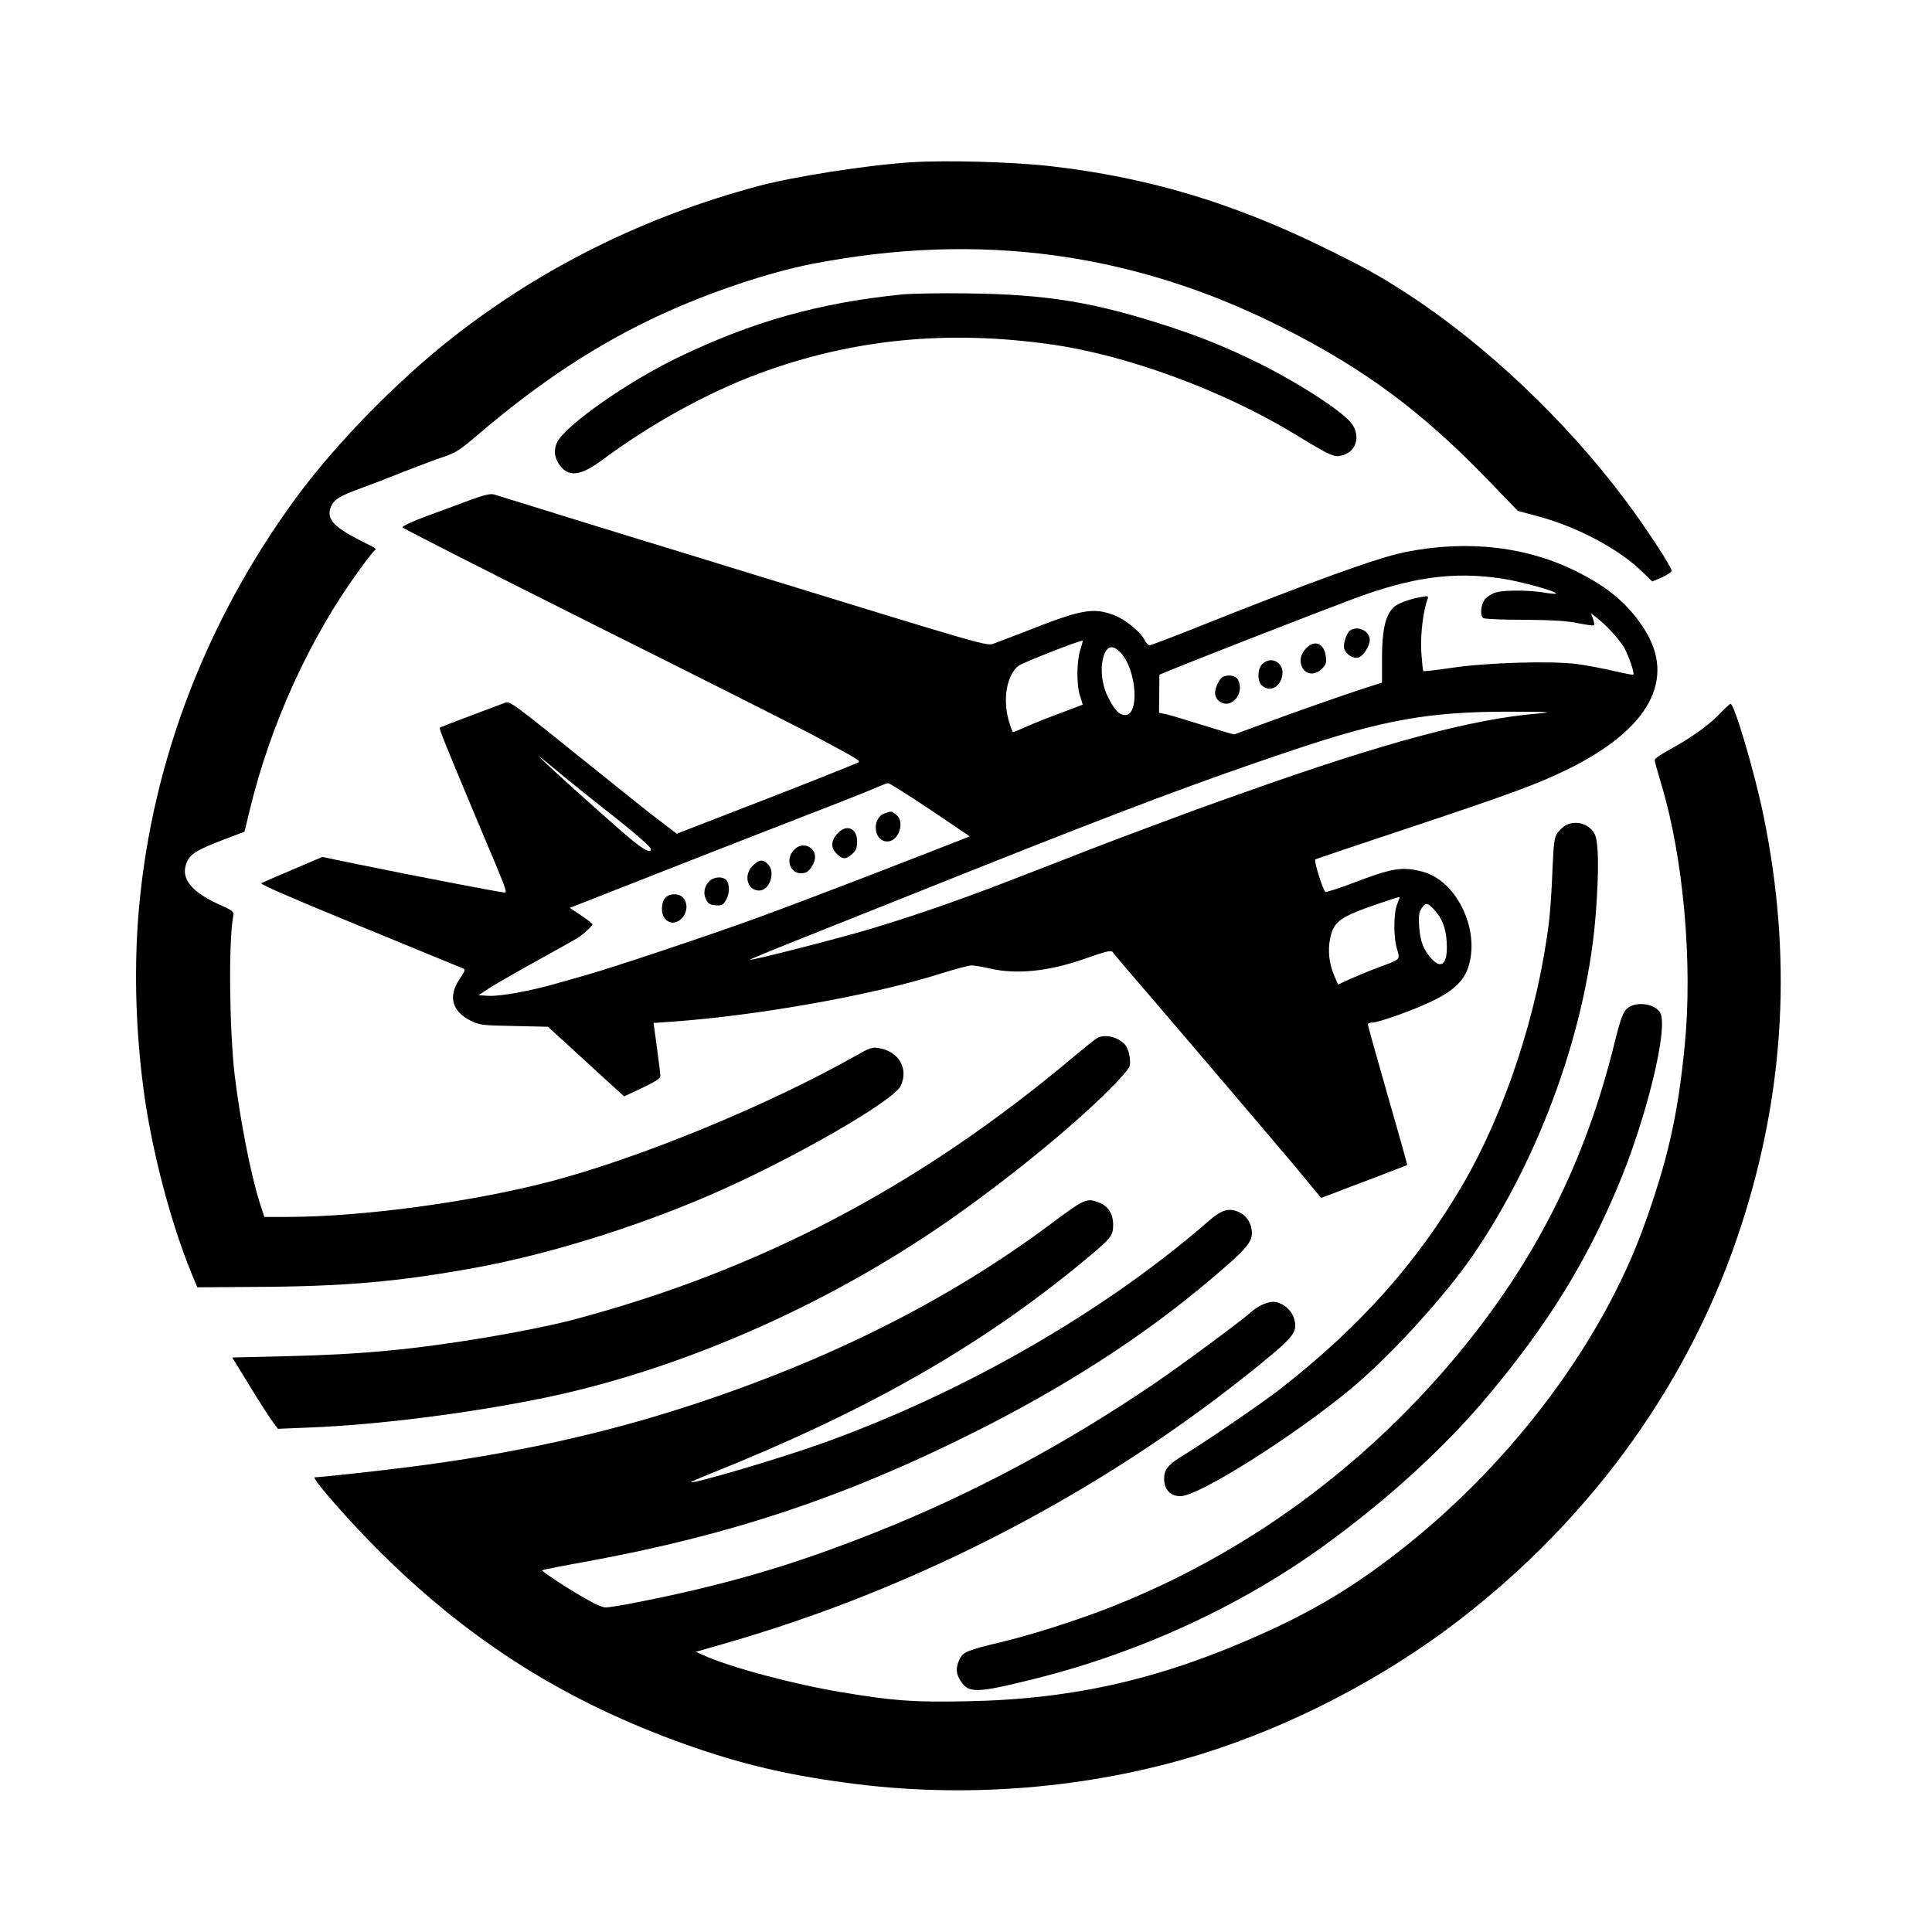 <?xml version="1.0" standalone="no"?>
<!DOCTYPE svg PUBLIC "-//W3C//DTD SVG 20010904//EN"
 "http://www.w3.org/TR/2001/REC-SVG-20010904/DTD/svg10.dtd">
<svg version="1.0" xmlns="http://www.w3.org/2000/svg"
 width="1024pt" height="1024pt" viewBox="0 0 1024 1024"
 preserveAspectRatio="xMidYMid meet">

<g transform="translate(0,1024) scale(0.1,-0.1)"
fill="#000000" stroke="none">
<path d="M4830 9380 c-234 -15 -619 -75 -810 -126 -601 -161 -1141 -428 -1615
-798 -299 -234 -624 -566 -837 -856 -493 -673 -783 -1454 -838 -2258 -18 -278
-9 -564 29 -863 42 -324 143 -713 258 -993 l29 -69 294 2 c484 2 770 27 1180
102 378 69 832 209 1227 378 424 181 988 503 1027 586 43 91 -10 182 -116 200
-34 6 -49 1 -121 -40 -463 -262 -1145 -543 -1627 -669 -417 -108 -995 -186
-1390 -186 l-119 0 -25 77 c-48 153 -103 435 -132 673 -28 236 -33 704 -9 837
6 33 6 33 -82 73 -151 70 -202 145 -158 230 19 37 57 59 191 110 l110 42 28
116 c111 458 321 917 585 1277 36 50 70 93 76 97 12 9 10 11 -45 38 -171 84
-213 128 -186 194 16 39 48 58 161 99 39 14 138 52 220 85 83 32 182 70 220
82 57 19 87 38 165 105 341 292 647 493 991 651 255 117 566 221 792 265 889
173 1711 61 2502 -341 427 -216 729 -440 1073 -795 l167 -173 98 -26 c215 -57
436 -174 563 -298 l51 -50 52 22 c28 13 51 28 51 35 0 20 -138 231 -247 376
-315 421 -741 824 -1157 1094 -148 96 -227 139 -441 244 -487 238 -931 371
-1445 430 -200 23 -554 33 -740 21z"/>
<path d="M4777 8679 c-439 -45 -787 -143 -1182 -333 -266 -128 -592 -356 -641
-448 -20 -39 -17 -80 9 -118 47 -71 112 -65 229 22 257 191 556 356 830 458
494 183 999 233 1553 154 399 -57 903 -242 1281 -471 206 -125 215 -129 263
-115 69 21 92 98 48 163 -41 62 -276 215 -493 323 -166 82 -301 137 -474 194
-398 130 -648 172 -1075 177 -143 2 -299 -1 -348 -6z"/>
<path d="M2490 7589 c-58 -22 -162 -60 -233 -86 -70 -26 -126 -52 -124 -58 1
-5 462 -239 1023 -520 561 -280 1074 -539 1140 -574 264 -142 267 -143 251
-153 -16 -8 -303 -123 -532 -211 -66 -26 -189 -73 -274 -106 l-154 -60 -55 42
c-30 23 -67 51 -81 62 -15 11 -161 128 -325 260 -433 348 -423 341 -455 328
-14 -5 -96 -36 -181 -68 -85 -32 -157 -60 -159 -62 -5 -4 31 -93 184 -458 181
-429 176 -415 156 -415 -19 0 -481 89 -774 149 l-189 39 -159 -68 c-88 -37
-162 -69 -164 -72 -5 -5 164 -79 430 -188 312 -128 608 -250 632 -260 22 -9
22 -9 -12 -61 -61 -90 -39 -170 60 -219 47 -23 62 -25 229 -28 l180 -4 100
-91 c56 -51 126 -115 156 -143 30 -28 76 -70 102 -93 l46 -42 96 45 c70 33 96
50 96 63 0 10 -8 77 -18 149 l-18 132 96 7 c450 31 1067 141 1420 253 80 25
156 46 170 45 14 0 57 -7 95 -16 142 -33 311 -16 500 50 125 44 146 48 154 35
3 -5 27 -34 52 -63 240 -279 802 -939 913 -1071 l138 -167 62 23 c33 13 135
52 226 86 91 35 166 64 168 65 2 2 -45 168 -103 369 -58 202 -105 371 -105
376 0 6 10 10 21 10 36 0 223 67 324 116 111 54 167 108 190 187 58 196 -67
450 -245 497 -109 28 -160 20 -371 -61 -72 -27 -137 -48 -144 -46 -12 5 -62
164 -54 172 3 2 227 78 499 168 540 180 675 230 834 307 439 214 584 482 407
752 -81 124 -182 211 -341 292 -267 138 -588 177 -921 110 -146 -29 -492 -154
-1133 -410 -116 -46 -216 -84 -223 -84 -7 0 -19 13 -27 29 -24 45 -102 108
-162 131 -111 41 -172 30 -459 -83 -77 -30 -156 -60 -175 -67 -42 -15 3 -28
-1405 405 -209 65 -407 125 -440 135 -70 21 -768 237 -805 249 -19 6 -51 -1
-130 -30z m5467 -415 c98 -14 300 -70 290 -80 -3 -3 -33 0 -68 6 -82 13 -204
13 -251 0 -20 -6 -46 -22 -58 -37 -22 -28 -27 -88 -8 -99 7 -5 105 -9 218 -9
147 -1 227 -6 284 -18 44 -9 82 -14 85 -11 3 2 0 18 -6 35 l-11 29 37 -29 c49
-39 111 -107 138 -151 23 -39 58 -139 50 -146 -2 -2 -49 7 -105 20 -55 13
-144 30 -197 37 -140 17 -481 7 -663 -21 -79 -12 -146 -19 -148 -17 -3 2 -7
49 -11 103 -5 92 10 217 34 280 5 15 1 16 -33 10 -69 -12 -131 -36 -152 -59
-40 -43 -57 -121 -57 -263 l0 -132 -85 -27 c-123 -40 -371 -127 -547 -192
l-152 -56 -53 15 c-29 9 -107 33 -173 53 -66 21 -132 40 -146 42 l-26 5 1 101
1 101 120 49 c167 67 695 273 900 350 313 118 537 149 792 111z m-2231 -378
c-20 -60 -21 -190 -1 -246 8 -24 14 -44 13 -45 -2 -1 -55 -21 -118 -45 -63
-23 -144 -55 -179 -71 -35 -16 -67 -29 -71 -29 -4 0 -15 30 -25 66 -31 115 -7
241 55 286 24 17 331 138 338 132 2 -1 -4 -23 -12 -48z m214 -16 c84 -89 101
-330 24 -330 -33 0 -60 30 -95 103 -33 71 -39 163 -15 222 19 44 48 46 86 5z
m2210 -322 c-345 -28 -820 -156 -1555 -418 -205 -72 -297 -106 -575 -210 -106
-39 -336 -128 -535 -206 -377 -147 -587 -221 -863 -305 -168 -51 -642 -172
-648 -166 -2 1 108 47 244 101 136 54 544 217 907 362 861 343 1233 482 1730
649 478 160 720 203 1140 203 223 -1 245 -2 155 -10z m-5155 -339 c50 -41 139
-112 198 -159 145 -112 257 -208 257 -220 0 -25 -40 -4 -118 62 -107 91 -419
371 -452 406 l-25 26 25 -20 c14 -11 66 -54 115 -95z m1935 -170 l210 -142
-202 -79 c-291 -114 -728 -281 -903 -345 -253 -93 -798 -275 -935 -313 -36
-10 -105 -30 -155 -44 -133 -38 -296 -68 -356 -64 l-53 3 64 42 c36 22 148 87
250 143 101 56 196 109 210 118 32 20 80 64 80 73 0 4 -27 25 -60 47 l-60 40
183 72 c442 174 777 305 1292 505 61 24 130 52 155 63 25 11 50 21 57 21 7 1
107 -63 223 -140z m2475 -502 c-19 -46 -20 -176 0 -239 16 -56 21 -51 -103
-97 -43 -16 -108 -43 -144 -59 l-66 -30 -20 46 c-28 66 -35 133 -22 198 19 92
52 115 270 189 52 18 96 32 98 31 1 -2 -5 -19 -13 -39z m195 -27 c44 -47 64
-99 68 -176 6 -110 -26 -145 -80 -86 -42 45 -61 93 -66 169 -4 57 -1 78 12 98
21 32 32 32 66 -5z"/>
<path d="M7158 6900 c-21 -13 -41 -74 -33 -100 9 -29 50 -53 75 -45 26 8 60
61 60 93 0 46 -59 77 -102 52z"/>
<path d="M6925 6806 c-32 -32 -40 -68 -23 -103 19 -40 68 -44 104 -8 23 23 26
32 21 68 -9 67 -58 87 -102 43z"/>
<path d="M6690 6720 c-26 -26 -27 -90 -2 -113 41 -37 96 -11 108 51 14 68 -58
110 -106 62z"/>
<path d="M6482 6653 c-17 -7 -42 -57 -42 -86 0 -13 8 -31 18 -40 61 -55 144
35 103 111 -11 21 -47 28 -79 15z"/>
<path d="M4689 5929 c-71 -26 -59 -149 14 -149 60 0 95 103 48 141 -26 21 -26
21 -62 8z"/>
<path d="M4436 5819 c-33 -38 -33 -73 -1 -104 30 -31 47 -31 81 -2 21 19 27
32 27 67 0 73 -60 95 -107 39z"/>
<path d="M4213 5740 c-61 -56 -19 -149 56 -125 23 7 51 53 51 82 0 56 -66 82
-107 43z"/>
<path d="M3989 5651 c-50 -50 -28 -131 35 -131 56 0 88 98 46 140 -27 27 -46
25 -81 -9z"/>
<path d="M3760 5570 c-27 -27 -34 -64 -18 -97 10 -22 21 -29 50 -31 31 -3 40
1 54 24 21 31 23 86 5 108 -18 22 -67 20 -91 -4z"/>
<path d="M3526 5481 c-23 -25 -24 -86 -1 -111 57 -63 149 37 99 108 -19 28
-74 30 -98 3z"/>
<path d="M9115 6457 c-59 -62 -152 -128 -264 -189 -44 -24 -81 -49 -81 -56 0
-7 16 -64 35 -128 117 -386 168 -951 124 -1389 -36 -368 -91 -608 -216 -954
-220 -610 -690 -1240 -1263 -1696 -246 -196 -459 -327 -735 -453 -547 -249
-1016 -358 -1587 -369 -286 -6 -393 2 -668 48 -255 42 -594 133 -734 197 l-38
17 153 44 c1026 294 2015 809 2839 1481 183 149 201 174 177 246 -14 45 -66
84 -109 84 -34 0 -82 -23 -118 -55 -56 -50 -365 -278 -510 -377 -473 -322
-969 -587 -1475 -788 -448 -179 -814 -285 -1306 -380 -59 -11 -117 -20 -129
-20 -13 0 -53 16 -89 37 -93 51 -253 155 -247 160 2 3 114 25 248 49 751 138
1362 342 2038 681 482 241 895 507 1245 802 221 186 245 217 225 291 -12 45
-47 77 -95 86 -39 7 -72 -8 -135 -63 -551 -479 -1303 -910 -2051 -1176 -221
-79 -676 -213 -687 -203 -1 2 46 22 105 46 822 329 1420 668 1963 1115 159
131 170 144 170 202 0 58 -25 99 -72 118 -68 27 -76 24 -261 -114 -545 -406
-1180 -724 -1927 -966 -452 -147 -933 -252 -1461 -319 -169 -22 -482 -56 -511
-56 -21 0 188 -239 351 -400 476 -472 984 -792 1621 -1018 282 -100 524 -158
845 -201 628 -86 1290 -32 1885 153 479 149 967 403 1365 710 716 552 1235
1281 1499 2106 228 710 265 1421 112 2162 -48 231 -154 589 -174 588 -4 -1
-29 -24 -57 -53z"/>
<path d="M8301 5867 c-13 -6 -33 -25 -45 -40 -18 -25 -21 -48 -28 -205 -3 -97
-12 -217 -18 -267 -58 -479 -232 -1007 -458 -1395 -244 -417 -549 -758 -977
-1090 -99 -76 -393 -277 -520 -354 -64 -40 -85 -67 -85 -113 0 -58 33 -93 87
-93 96 0 599 317 903 569 210 175 497 489 649 711 359 525 607 1219 650 1821
16 222 14 364 -6 406 -25 54 -98 78 -152 50z"/>
<path d="M8639 4905 c-33 -18 -45 -46 -81 -190 -155 -633 -421 -1161 -837
-1660 -499 -598 -1122 -1052 -1831 -1332 -167 -66 -415 -146 -570 -183 -195
-47 -215 -55 -234 -94 -21 -45 -20 -74 4 -113 42 -69 84 -68 386 7 561 139
1102 388 1549 713 340 248 634 517 864 792 313 374 515 700 684 1102 153 362
270 842 227 924 -24 44 -109 62 -161 34z"/>
<path d="M5815 4738 c-11 -6 -72 -55 -135 -108 -816 -684 -1662 -1126 -2650
-1387 -105 -27 -276 -62 -455 -92 -384 -64 -661 -90 -1052 -99 l-292 -7 95
-155 c52 -85 107 -170 121 -188 l26 -35 171 7 c351 14 817 72 1216 152 724
146 1506 485 2160 939 308 214 646 488 853 693 59 58 110 117 114 130 8 34 -4
92 -24 115 -37 41 -108 58 -148 35z"/>
</g>
</svg>
